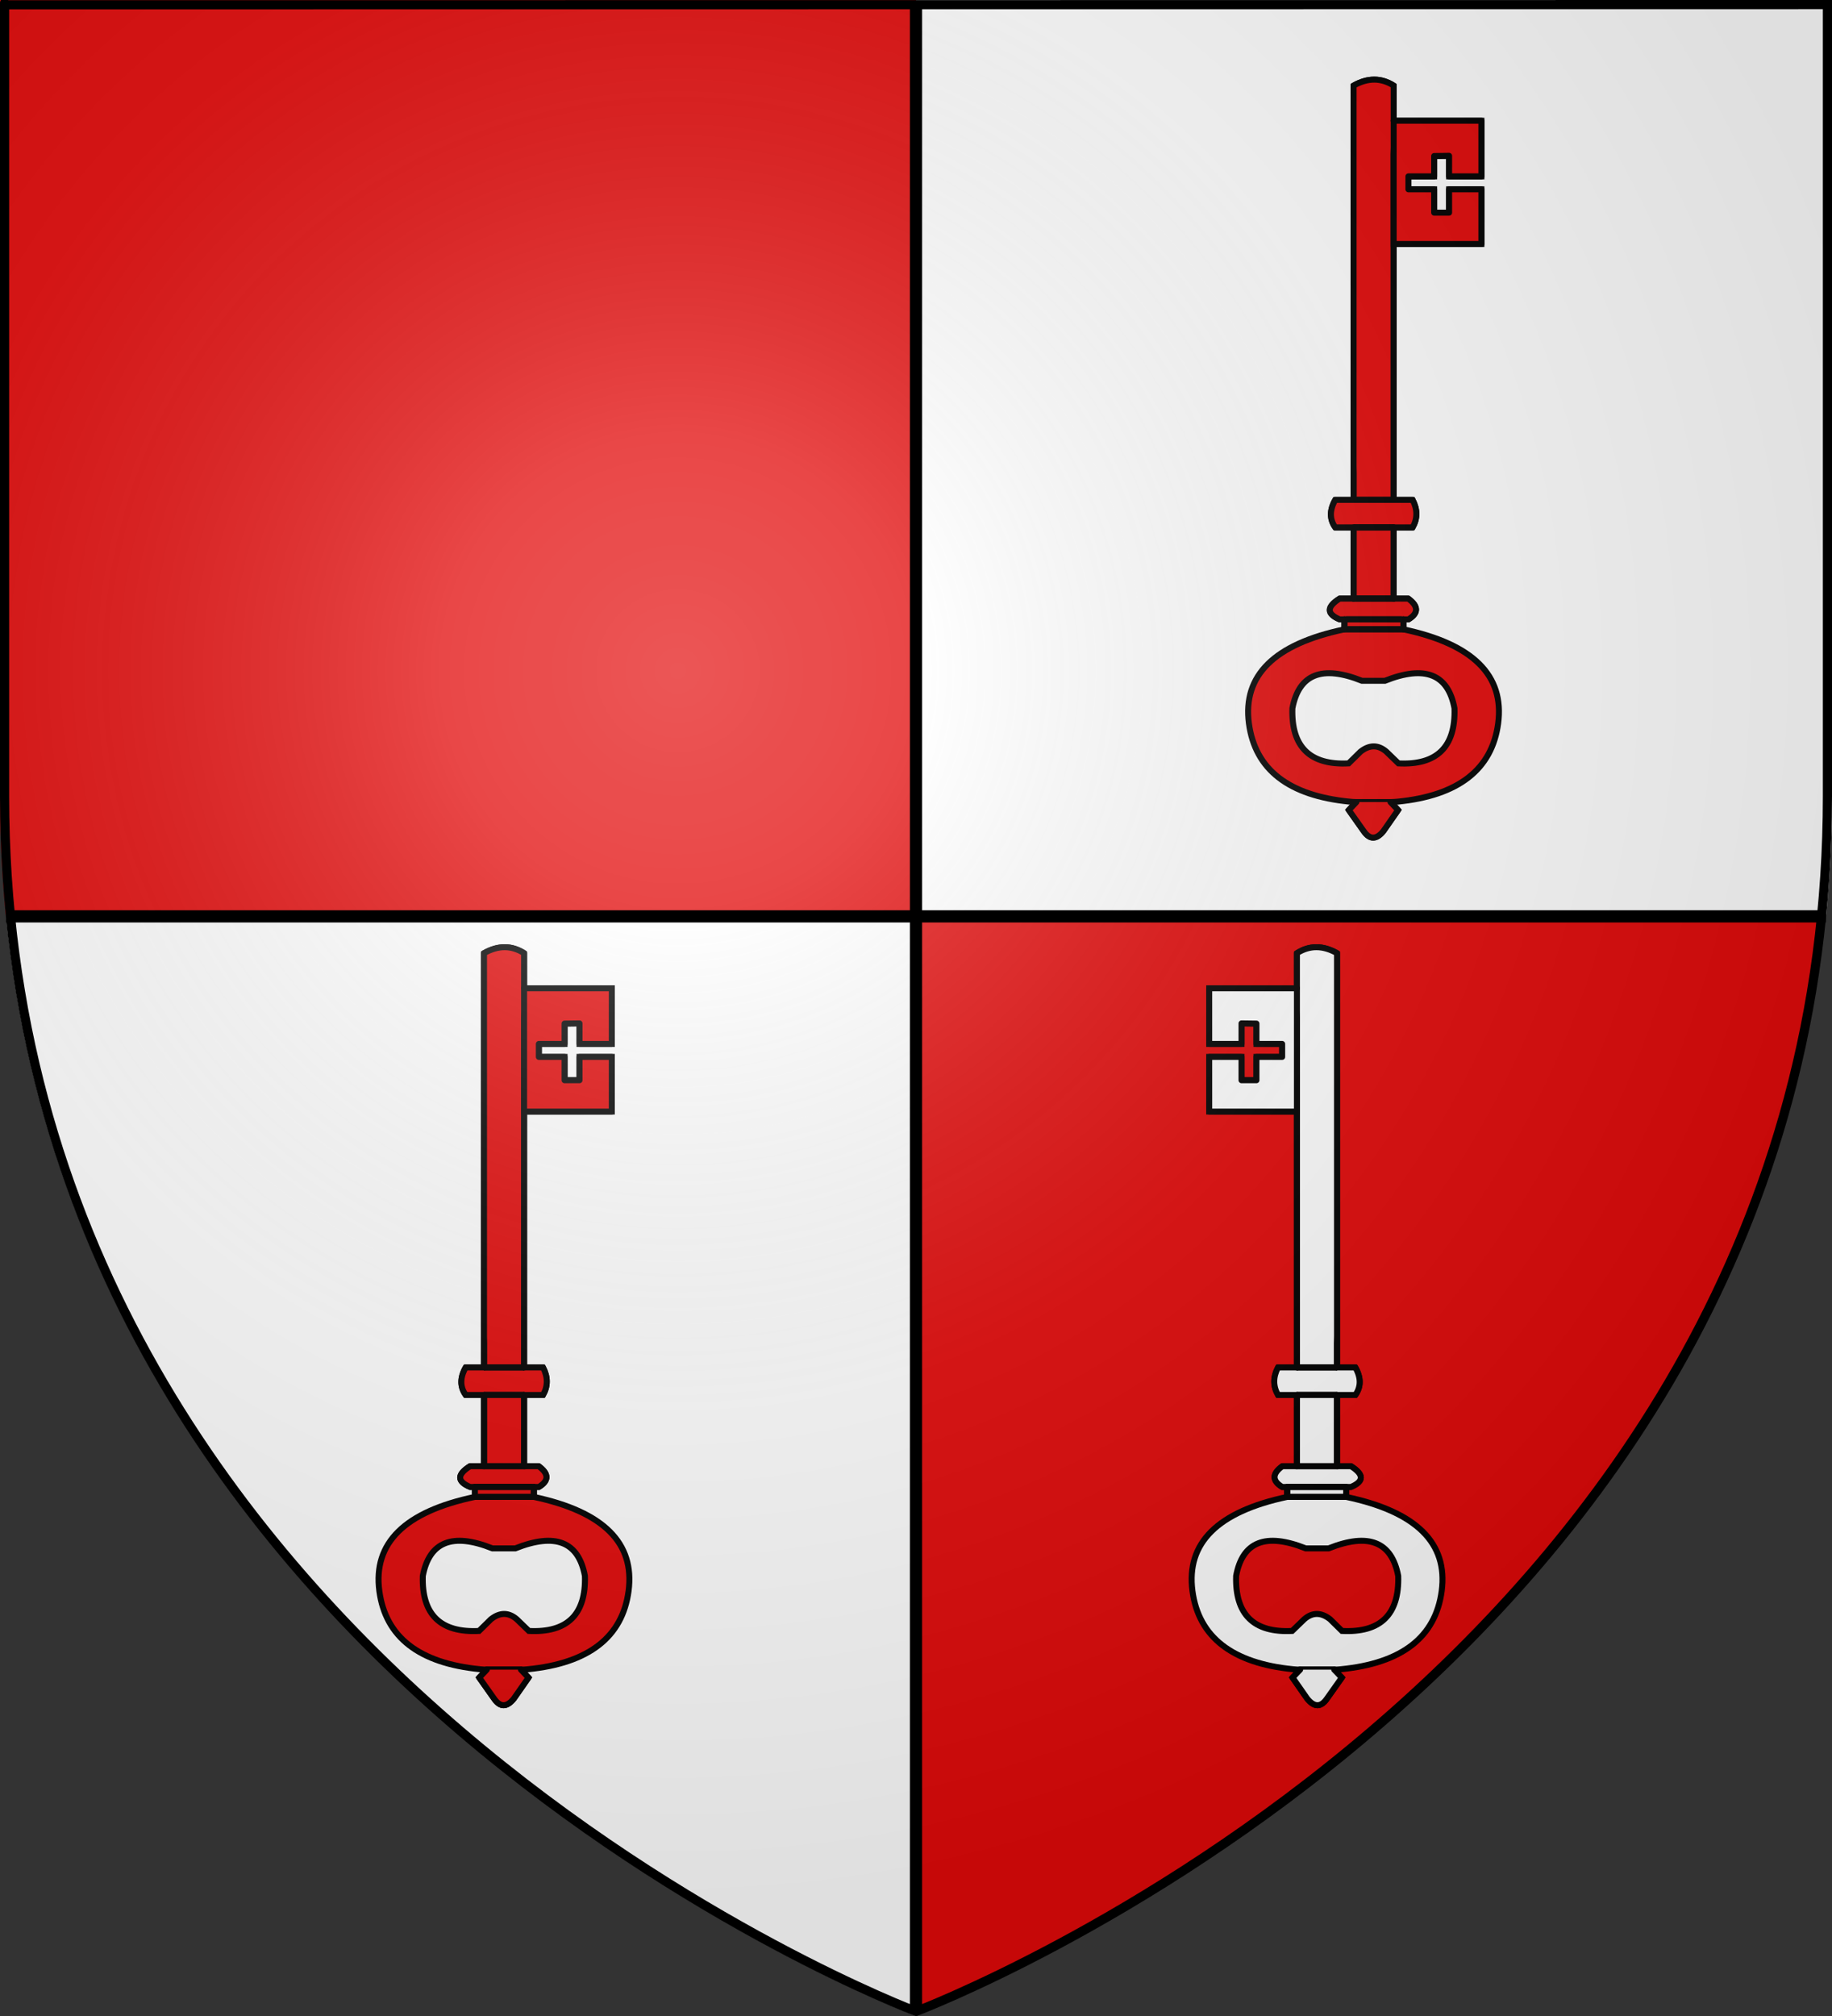 <?xml version="1.0" encoding="UTF-8" standalone="no"?>
<svg
   xmlns:dc="http://purl.org/dc/elements/1.1/"
   xmlns:cc="http://web.resource.org/cc/"
   xmlns:rdf="http://www.w3.org/1999/02/22-rdf-syntax-ns#"
   xmlns:svg="http://www.w3.org/2000/svg"
   xmlns="http://www.w3.org/2000/svg"
   xmlns:xlink="http://www.w3.org/1999/xlink"
   xmlns:sodipodi="http://sodipodi.sourceforge.net/DTD/sodipodi-0.dtd"
   xmlns:inkscape="http://www.inkscape.org/namespaces/inkscape"
   height="660"
   width="600"
   version="1.0"
   id="svg2"
   sodipodi:version="0.32"
   inkscape:version="0.44.1"
   sodipodi:docname="Lutterbach (68).svg"
   sodipodi:docbase="C:\Documents and Settings\Propriétaire\Mes documents\image blason\Blason du 68 à envoyer"
   inkscape:export-filename="/Users/olivier/Desktop/Blason Rouge/Blason_Vide_3D.png"
   inkscape:export-xdpi="144"
   inkscape:export-ydpi="144">
  <rect width="100%" height="100%" fill="#333333" stroke="none"/>
  <sodipodi:namedview
     inkscape:window-height="712"
     inkscape:window-width="1024"
     inkscape:pageshadow="2"
     inkscape:pageopacity="0.0"
     guidetolerance="10.0"
     gridtolerance="10.0"
     objecttolerance="10.0"
     borderopacity="1.0"
     bordercolor="#666666"
     pagecolor="#ffffff"
     id="base"
     showgrid="false"
     height="660px"
     inkscape:zoom="0.50000001"
     inkscape:cx="461.20358"
     inkscape:cy="325.97329"
     inkscape:window-x="-4"
     inkscape:window-y="-4"
     inkscape:current-layer="layer2"
     showguides="true"
     inkscape:guide-bbox="true" />
  <defs
     id="defs6"><linearGradient
   id="linearGradient2893">
  <stop
     style="stop-color:white;stop-opacity:0.314;"
     offset="0"
     id="stop2895" />
  <stop
     id="stop2897"
     offset="0.19"
     style="stop-color:white;stop-opacity:0.251;" />
  <stop
     style="stop-color:#6b6b6b;stop-opacity:0.125;"
     offset="0.6"
     id="stop2901" />
  <stop
     style="stop-color:black;stop-opacity:0.125;"
     offset="1"
     id="stop2899" />
</linearGradient>
<linearGradient
   id="linearGradient2885">
  <stop
     id="stop2887"
     offset="0"
     style="stop-color:white;stop-opacity:1;" />
  <stop
     style="stop-color:white;stop-opacity:1;"
     offset="0.229"
     id="stop2891" />
  <stop
     id="stop2889"
     offset="1"
     style="stop-color:black;stop-opacity:1;" />
</linearGradient>
<linearGradient
   id="linearGradient2955">
  <stop
     id="stop2867"
     offset="0"
     style="stop-color:#fd0000;stop-opacity:1;" />
  <stop
     style="stop-color:#e77275;stop-opacity:0.659;"
     offset="0.5"
     id="stop2873" />
  <stop
     style="stop-color:black;stop-opacity:0.323;"
     offset="1"
     id="stop2959" />
</linearGradient>
<radialGradient
   inkscape:collect="always"
   xlink:href="#linearGradient2955"
   id="radialGradient2961"
   cx="225.524"
   cy="218.901"
   fx="225.524"
   fy="218.901"
   r="300"
   gradientTransform="matrix(-4.167939e-4,2.183,-1.884,-3.599562e-4,615.597,-289.121)"
   gradientUnits="userSpaceOnUse" />
<polygon
   id="star"
   transform="scale(53,53)"
   points="0,-1 0.588,0.809 -0.951,-0.309 0.951,-0.309 -0.588,0.809 0,-1 " />
<clipPath
   id="clip">
  <path
     d="M 0,-200 L 0,600 L 300,600 L 300,-200 L 0,-200 z "
     id="path10" />
</clipPath>
<radialGradient
   inkscape:collect="always"
   xlink:href="#linearGradient2955"
   id="radialGradient1911"
   gradientUnits="userSpaceOnUse"
   gradientTransform="matrix(-4.167939e-4,2.183,-1.884,-3.599562e-4,615.597,-289.121)"
   cx="225.524"
   cy="218.901"
   fx="225.524"
   fy="218.901"
   r="300" />
<radialGradient
   inkscape:collect="always"
   xlink:href="#linearGradient2955"
   id="radialGradient2865"
   gradientUnits="userSpaceOnUse"
   gradientTransform="matrix(0,1.749,-1.593,-1.049767e-7,551.788,-191.29)"
   cx="225.524"
   cy="218.901"
   fx="225.524"
   fy="218.901"
   r="300" />
<radialGradient
   inkscape:collect="always"
   xlink:href="#linearGradient2955"
   id="radialGradient2871"
   gradientUnits="userSpaceOnUse"
   gradientTransform="matrix(0,1.386,-1.323,-5.741131e-8,-158.082,-109.541)"
   cx="225.524"
   cy="218.901"
   fx="225.524"
   fy="218.901"
   r="300" />
<radialGradient
   inkscape:collect="always"
   xlink:href="#linearGradient2893"
   id="radialGradient3163"
   gradientUnits="userSpaceOnUse"
   gradientTransform="matrix(1.353,0,0,1.349,-77.629,-85.747)"
   cx="221.445"
   cy="226.331"
   fx="221.445"
   fy="226.331"
   r="300" />

	

		
	
			
			
			
			
			
			
			
			
			
			
			
			
			
			
			
			
			
			
			
			
			
			
			
			
			
			
			
			
			
			
			
			
			
			
			
			
			
			
			
			
			
			
			
			
			
			
			
			
			
			
			
			
			
			
			
			
			
			
			
			
			
			
			
			
			
			
			
			
			
			
			
			
			
			
			
			
			
			
			
			
			
			
			
			
			
			
			
			
			
			
			
			
			
			
			
			
			
			
			
			
			
			
			
			
			
			
			
			
			
			
			
			
			
			
			
			
			
			
			
			
			
			
			
			
			
			
			
			
			
			
			
			
			
			
			
			
			
			
			
			
			
			
			
			
			
			
			
			
			
			
			
			
			
			
			
			
			
			
			
			
			
			
			
			
			
			
			
			
			
			
			
			
			
			
			
			
			
			
			
			
			
			
			
			
			
			
			
			
			
			
			
			
			
			
			
			
			
			
			
			
			
			
			
			
			
			
			
			
			
			
			
			
			
			
			
			
			
			
			
			
			
			
			
			
			
			
			
			
			
			
			
			
			
			
			
			
			
			
			
			
			
			
			
			
			
			
			
			
			
			
			
			
			
			
			
			
			
			
			
			
			
			
			
			
			
			
			
			
			
			
			
			
			
			
			
			
			
			
			
			
			
			
			
			
			
			
			
			
			
			
			
			
			
			
			
			
			
			
			
			
			
			
			
			
			
			
			
			
			
			
			
			
			
			
			
			
				
			
			
			
			
			
			
			
			
			
			
			
			
			
			
			
			
			
			
			
			
				
			
			
			
			
			
				
			
			
				
			
				
			
			
			
			
			
				
			
				
			
			
			
				
			
			
			
			
			
			
			
			
			
			
			
				
			
			
			
			
			
			
			
			
			
			
			
			
			
			
			
			
			
			
			
			
			
			
			
			
			
			
			
			
			
			
			
			
			
			
			
			
			
			
			
				
			
			
			
			
			
			
				
			
			
			
			
			
			
			
			
			
			
			
			
			
			
			
			
			
			
			
				
			
				
			
			
				
			
				
			
			
			
			
			
			
			
			
			
			
			
			
			
			
			
			
			
			
			
			
			
			
				
			
			
			
			
			
			
			
			
				
			
				
			
			
			
			
			
			
			
			
			
			
			
			
			
			
			
			
			
			
			
			
			
			
			
			
			
			
			
			
			
			
			
			
			
			
			
			
			
			
			
			
			
			
				
			
			
			
			
			
			
			
			
			
			
			
			
			
			
			
			
				
			
			
			
			
			
			
			
				
			
				
			
				
			
			
			
				
			
			
			
			
			
			
			
			
			
			
			
			
			
				
			
				
			
			
			
				
			
			
			
			
			
				
			
				
			
			
			
				
			
			
			
			
			
			
			
			
			
			
			
			
			
			
			
			
			
			
			
			
			
			
			
			
			
			
			
			
			
			
			
			
			
			
			
			
			
			
			
			
				
			
			
			
			
			
			
			
			
			
			
				
			
			
			
			
			
				
			
			
			
			
				
			
			
			
			
			
			
			
			
			
			
				
			
			
				
			
			
			
			
			
			
			
			
			
			
			
			
			
			
				
			
				
			
			
			
			
			
			
			
			
			
			
			
			
			
			
			
			
			
			
			
			
			
			
			
			
			
			
				
			
				
			
			
			
			
			
			
			
			
			
			
			
			
			
			
			
			
			
			
			
			
			
			
			
			
				
			
			
			
			
			
			
			
			
			
			
				
			
				
			
			
			
			
			
			
			
			
			
			
			
			
			
			
			
			
			
			
			
			
			
			
			
			
				
			
				
			
			
			
			
			
			
			
			
			
			
			
			
				
			
				
			
				
			
			
			
			
				
			
				
			
			
			
			
			
			
			
			
			
			
			
			
			
			
			
			
			
			
			
			
			
			
			
			
			
			
			
			
			
			
			
			
			
			
			
			
			
			
			
			
			
			
			
			
				
			
				
			
			
			
			
			
				
			
			
			
			
			
			
			
			
			
			
			
			
			
			
			
			
			
			
			
			
			
				
			
				
			
			
				
			
				
			
			
			
			
			
			
			
			
			
			
			
			
			
			
				
			
				
			
			
			
			
			
			
			
			
			
			
			
			
			
			
			
			
			
			
			
			
			
			
			
			
			
			
			
				
			
			
			
			
			
			
			
			
			
			
			
			
			
			
			
				
			
				
			
			
			
			
			
			
			
			
			
			
			
			
			
			
			
			
				
			
				
			
			
			
				
			
				
			
				
			
			
			
			
			
			
			
			
			
			
			
			
				
			
				
			
			
			
				
			
				
			
			
			
			
			
			
				
			
			
				
			
				
			
				
			
				
			
			
			
			
			
			
			
			
			
			
			
			
			
			
			
			
			
			
			
			
			
			
			
			
			
			
			
			
			
			
			
			
				
			
				
			
				
			
				
			
				
			
			
			
			
			
			
			
			
			
			
			
			
			
			
			
			
				
			
			
				
			
			
			
			
			
			
			
			
			
			
			
			
			
			
			
			
			
			
			
			
			
			
				
			
				
			
				
			
			
			
			
			
			
			
			
			
			
			
			
			
				
			
			
			
			
		
				
			
					
				
				
					
				
			
					
				</defs>
  <g
     inkscape:groupmode="layer"
     id="layer3"
     inkscape:label="Fond écu"
     style="display:inline">
    <path
       style="fill:#e20909;fill-opacity:1;fill-rule:evenodd;stroke:none;stroke-width:1px;stroke-linecap:butt;stroke-linejoin:miter;stroke-opacity:1;display:inline"
       d="M 0,8.7679863e-014 L 0,260.43 C 0,274.01 0.672,287.192 1.947,300 L 300,300 L 300,8.7679863e-014 L 0,8.7679863e-014 z "
       id="path3161" />
    <path
       style="fill:#e20909;fill-opacity:1;fill-rule:evenodd;stroke:none;stroke-width:1px;stroke-linecap:butt;stroke-linejoin:miter;stroke-opacity:1;display:inline"
       d="M 300,300 L 300,658.5 C 300,658.5 570.474,556.543 596,300 L 300,300 z "
       id="path5127" />
    <path
       style="fill:white;fill-opacity:1;fill-rule:evenodd;stroke:none;stroke-width:1px;stroke-linecap:butt;stroke-linejoin:miter;stroke-opacity:1;display:inline"
       d="M 300,300 L 300,660 C 300,660 27.698,557.617 2,300 L 300,300 z "
       id="path6098" />
    <path
       style="fill:white;fill-opacity:1;fill-rule:evenodd;stroke:none;stroke-width:1px;stroke-linecap:butt;stroke-linejoin:miter;stroke-opacity:1;display:inline"
       d="M 600,-2.8175379e-014 L 600,260.43 C 600,274.01 599.328,287.192 598.053,300 L 300,300 L 300,-2.8175379e-014 L 600,-2.8175379e-014 z "
       id="path6100" />
    <g
       id="g5895"
       transform="matrix(-0.653,0,0,0.653,776.152,-163.695)"
       style="fill:#e20909;stroke:black;stroke-width:3;stroke-miterlimit:4;stroke-dasharray:none;stroke-opacity:1">
				<path
   id="path5897"
   d="M 489.6,293.6 L 489.6,311.2 L 489.6,373 L 489.6,501.3 L 509.7,501.3 L 509.7,293.6 C 502.6,289.6 495.9,289.6 489.6,293.6 z "
   style="fill:#e20909;stroke:black;stroke-width:3;stroke-miterlimit:4;stroke-dasharray:none;stroke-opacity:1" />

				<path
   id="path5899"
   d="M 461.8,339.1 L 461.8,328.8 L 469.3,328.9 L 469.3,339.1 L 482.2,339.1 L 482.2,345.6 L 469.3,345.6 L 469.3,357.3 L 461.8,357.3 L 461.8,345.6 L 445.6,345.6 L 445.6,373 L 488.5,373 L 489.6,373 L 489.6,311.2 L 445.6,311.2 L 445.6,339.1 L 461.8,339.1 L 461.8,339.1 z "
   style="fill:#e20909;stroke:black;stroke-width:3;stroke-miterlimit:4;stroke-dasharray:none;stroke-opacity:1" />

				<path
   id="path5901"
   d="M 480.1,501.3 C 477.6,506.1 477.6,510.7 480.1,515.1 L 489.6,515.1 L 509.7,515.1 L 518.9,515.1 C 521.799,511 521.799,506.401 518.9,501.3 L 509.7,501.3 L 489.6,501.3 L 480.1,501.3 z "
   style="fill:#e20909;stroke:black;stroke-width:3;stroke-miterlimit:4;stroke-dasharray:none;stroke-opacity:1" />

				<path
   id="path5903"
   d="M 509.7,515.1 L 489.6,515.1 L 489.6,550.8 L 509.7,550.8 L 509.7,515.1 z "
   style="fill:#e20909;stroke:black;stroke-width:3;stroke-miterlimit:4;stroke-dasharray:none;stroke-opacity:1" />

				<path
   id="path5905"
   d="M 516.7,561.2 C 523.3,558.4 523.3,555 516.7,550.8 L 509.7,550.8 L 489.6,550.8 L 482.3,550.8 C 477.1,554.6 477.1,558.1 482.2,561.2 L 484.7,561.2 L 514.3,561.2 L 516.7,561.2 z "
   style="fill:#e20909;stroke:black;stroke-width:3;stroke-miterlimit:4;stroke-dasharray:none;stroke-opacity:1" />

				<path
   id="path5907"
   d="M 514.3,566.2 L 514.3,561.2 L 484.7,561.2 L 484.7,566.2 L 514.3,566.2 z "
   style="fill:#e20909;stroke:black;stroke-width:3;stroke-miterlimit:4;stroke-dasharray:none;stroke-opacity:1" />

				<path
   id="path5909"
   d="M 437.2,613.4 C 440.3,636.5 457.2,649.599 487.7,652.599 C 488.8,652.7 490,652.799 491.2,652.799 L 508.3,652.799 C 509.401,652.799 510.6,652.699 511.6,652.599 C 542.3,649.599 559.1,636.499 562.201,613.4 C 565.401,589.299 549.501,573.599 514.301,566.2 L 484.701,566.2 C 449.8,573.6 434,589.3 437.2,613.4 z M 494,592 L 505.5,592 C 525.5,584 537.1,588.6 540.4,605.8 C 541,625.1 531.599,634.401 512.2,633.401 L 506.2,627.501 C 501.7,624.001 497.4,624.001 493.3,627.501 L 487.2,633.401 C 467.9,634.401 458.5,625.1 459.1,605.8 C 462.3,588.6 473.9,584 494,592 z "
   style="fill:#e20909;stroke:black;stroke-width:3;stroke-miterlimit:4;stroke-dasharray:none;stroke-opacity:1" />

				<path
   id="path5911"
   d="M 508.3,652.8 L 491.2,652.8 L 487.4,656.8 L 494.8,667.401 C 498.3,671.701 501.6,671.701 504.6,667.401 L 512.1,656.8 L 508.3,652.8 z "
   style="fill:#e20909;stroke:black;stroke-width:3;stroke-miterlimit:4;stroke-dasharray:none;stroke-opacity:1" />

				<path
   id="path5913"
   style="fill:#e20909;stroke:black;stroke-width:3;stroke-linecap:round;stroke-linejoin:round;stroke-miterlimit:4;stroke-dasharray:none;stroke-opacity:1"
   d="M 509.7,501.3 L 509.7,293.6 C 502.599,289.6 495.9,289.6 489.6,293.6 L 489.6,311.2" />

				<polyline
   points="      489.6,311.2 445.6,311.2 445.6,339.1 461.8,339.1 461.8,328.8 469.3,328.9 469.3,339.1 482.2,339.1 482.2,345.6 469.3,345.6       469.3,357.3 461.8,357.3 461.8,345.6 445.6,345.6 445.6,373 488.5,373     "
   id="polyline5915"
   style="fill:#e20909;stroke:black;stroke-width:3;stroke-linecap:round;stroke-linejoin:round;stroke-miterlimit:4;stroke-dasharray:none;stroke-opacity:1" />

				<polyline
   points="      489.6,311.2 489.6,373 489.6,501.3     "
   id="polyline5917"
   style="fill:#e20909;stroke:black;stroke-width:3;stroke-linecap:round;stroke-linejoin:round;stroke-miterlimit:4;stroke-dasharray:none;stroke-opacity:1" />

				<path
   id="path5919"
   style="fill:#e20909;stroke:black;stroke-width:3;stroke-linecap:round;stroke-linejoin:round;stroke-miterlimit:4;stroke-dasharray:none;stroke-opacity:1"
   d="M 489.6,501.3 L 480.1,501.3 C 477.6,506.1 477.6,510.7 480.1,515.1 L 489.6,515.1" />

				
					<line
   x1="509.7"
   y1="501.3"
   x2="489.6"
   y2="501.3"
   id="line5921"
   style="fill:#e20909;stroke:black;stroke-width:3;stroke-linecap:round;stroke-linejoin:round;stroke-miterlimit:4;stroke-dasharray:none;stroke-opacity:1" />

				
					<line
   x1="509.7"
   y1="515.1"
   x2="489.6"
   y2="515.1"
   id="line5923"
   style="fill:#e20909;stroke:black;stroke-width:3;stroke-linecap:round;stroke-linejoin:round;stroke-miterlimit:4;stroke-dasharray:none;stroke-opacity:1" />

				<path
   id="path5925"
   style="fill:#e20909;stroke:black;stroke-width:3;stroke-linecap:round;stroke-linejoin:round;stroke-miterlimit:4;stroke-dasharray:none;stroke-opacity:1"
   d="M 509.7,515.1 L 518.9,515.1 C 521.799,511 521.799,506.401 518.9,501.3 L 509.7,501.3" />

				<path
   id="path5927"
   style="fill:#e20909;stroke:black;stroke-width:3;stroke-linecap:round;stroke-linejoin:round;stroke-miterlimit:4;stroke-dasharray:none;stroke-opacity:1"
   d="M 514.3,561.2 L 516.7,561.2 C 523.3,558.4 523.3,555 516.7,550.8 L 509.7,550.8" />

				
					<line
   x1="514.3"
   y1="566.2"
   x2="514.3"
   y2="561.2"
   id="line5929"
   style="fill:#e20909;stroke:black;stroke-width:3;stroke-linecap:round;stroke-linejoin:round;stroke-miterlimit:4;stroke-dasharray:none;stroke-opacity:1" />

				
					<line
   x1="509.7"
   y1="550.8"
   x2="489.6"
   y2="550.8"
   id="line5931"
   style="fill:#e20909;stroke:black;stroke-width:3;stroke-linecap:round;stroke-linejoin:round;stroke-miterlimit:4;stroke-dasharray:none;stroke-opacity:1" />

				
				<path
   id="path5935"
   style="fill:#e20909;stroke:black;stroke-width:3;stroke-linecap:round;stroke-linejoin:round;stroke-miterlimit:4;stroke-dasharray:none;stroke-opacity:1"
   d="M 489.6,550.8 L 482.3,550.8 C 477.1,554.6 477.1,558.1 482.2,561.2 L 484.7,561.2" />

				
					<line
   x1="484.7"
   y1="561.2"
   x2="484.7"
   y2="566.2"
   id="line5937"
   style="fill:#e20909;stroke:black;stroke-width:3;stroke-linecap:round;stroke-linejoin:round;stroke-miterlimit:4;stroke-dasharray:none;stroke-opacity:1" />

				
				
					<line
   x1="508.3"
   y1="652.8"
   x2="491.2"
   y2="652.8"
   id="line5941"
   style="fill:#e20909;stroke:black;stroke-width:3;stroke-linecap:round;stroke-linejoin:round;stroke-miterlimit:4;stroke-dasharray:none;stroke-opacity:1" />

				
				<path
   id="path5945"
   style="fill:#e20909;stroke:black;stroke-width:3;stroke-linecap:round;stroke-linejoin:round;stroke-miterlimit:4;stroke-dasharray:none;stroke-opacity:1"
   d="M 491.2,652.8 L 487.4,656.8 L 494.8,667.401 C 498.3,671.701 501.6,671.701 504.6,667.401 L 512.1,656.8 L 508.3,652.8" />

				
					<line
   x1="484.7"
   y1="561.2"
   x2="514.3"
   y2="561.2"
   id="line5947"
   style="fill:#e20909;stroke:black;stroke-width:3;stroke-linecap:round;stroke-linejoin:round;stroke-miterlimit:4;stroke-dasharray:none;stroke-opacity:1" />

				
					<line
   x1="514.3"
   y1="566.2"
   x2="484.7"
   y2="566.2"
   id="line5949"
   style="fill:#e20909;stroke:black;stroke-width:3;stroke-linecap:round;stroke-linejoin:round;stroke-miterlimit:4;stroke-dasharray:none;stroke-opacity:1" />

				
					<line
   x1="509.7"
   y1="550.8"
   x2="509.7"
   y2="515.1"
   id="line5951"
   style="fill:#e20909;stroke:black;stroke-width:3;stroke-linecap:round;stroke-linejoin:round;stroke-miterlimit:4;stroke-dasharray:none;stroke-opacity:1" />

				
					<line
   x1="489.6"
   y1="515.1"
   x2="489.6"
   y2="550.8"
   id="line5953"
   style="fill:#e20909;stroke:black;stroke-width:3;stroke-linecap:round;stroke-linejoin:round;stroke-miterlimit:4;stroke-dasharray:none;stroke-opacity:1" />

			</g>
    <g
       id="g2924"
       transform="matrix(-0.653,0,0,0.653,491.356,120.332)"
       style="fill:#e20909;stroke:black;stroke-width:3;stroke-miterlimit:4;stroke-dasharray:none;stroke-opacity:1;display:inline">
				<path
   id="path2926"
   d="M 489.6,293.6 L 489.6,311.2 L 489.6,373 L 489.6,501.3 L 509.7,501.3 L 509.7,293.6 C 502.6,289.6 495.9,289.6 489.6,293.6 z "
   style="fill:#e20909;stroke:black;stroke-width:3;stroke-miterlimit:4;stroke-dasharray:none;stroke-opacity:1" />

				<path
   id="path2928"
   d="M 461.8,339.1 L 461.8,328.8 L 469.3,328.9 L 469.3,339.1 L 482.2,339.1 L 482.2,345.6 L 469.3,345.6 L 469.3,357.3 L 461.8,357.3 L 461.8,345.6 L 445.6,345.6 L 445.6,373 L 488.5,373 L 489.6,373 L 489.6,311.2 L 445.6,311.2 L 445.6,339.1 L 461.8,339.1 L 461.8,339.1 z "
   style="fill:#e20909;stroke:black;stroke-width:3;stroke-miterlimit:4;stroke-dasharray:none;stroke-opacity:1" />

				<path
   id="path2930"
   d="M 480.1,501.3 C 477.6,506.1 477.6,510.7 480.1,515.1 L 489.6,515.1 L 509.7,515.1 L 518.9,515.1 C 521.799,511 521.799,506.401 518.9,501.3 L 509.7,501.3 L 489.6,501.3 L 480.1,501.3 z "
   style="fill:#e20909;stroke:black;stroke-width:3;stroke-miterlimit:4;stroke-dasharray:none;stroke-opacity:1" />

				<path
   id="path2932"
   d="M 509.7,515.1 L 489.6,515.1 L 489.6,550.8 L 509.7,550.8 L 509.7,515.1 z "
   style="fill:#e20909;stroke:black;stroke-width:3;stroke-miterlimit:4;stroke-dasharray:none;stroke-opacity:1" />

				<path
   id="path2934"
   d="M 516.7,561.2 C 523.3,558.4 523.3,555 516.7,550.8 L 509.7,550.8 L 489.6,550.8 L 482.3,550.8 C 477.1,554.6 477.1,558.1 482.2,561.2 L 484.7,561.2 L 514.3,561.2 L 516.7,561.2 z "
   style="fill:#e20909;stroke:black;stroke-width:3;stroke-miterlimit:4;stroke-dasharray:none;stroke-opacity:1" />

				<path
   id="path2936"
   d="M 514.3,566.2 L 514.3,561.2 L 484.7,561.2 L 484.7,566.2 L 514.3,566.2 z "
   style="fill:#e20909;stroke:black;stroke-width:3;stroke-miterlimit:4;stroke-dasharray:none;stroke-opacity:1" />

				<path
   id="path2938"
   d="M 437.2,613.4 C 440.3,636.5 457.2,649.599 487.7,652.599 C 488.8,652.7 490,652.799 491.2,652.799 L 508.3,652.799 C 509.401,652.799 510.6,652.699 511.6,652.599 C 542.3,649.599 559.1,636.499 562.201,613.4 C 565.401,589.299 549.501,573.599 514.301,566.2 L 484.701,566.2 C 449.8,573.6 434,589.3 437.2,613.4 z M 494,592 L 505.5,592 C 525.5,584 537.1,588.6 540.4,605.8 C 541,625.1 531.599,634.401 512.2,633.401 L 506.2,627.501 C 501.7,624.001 497.4,624.001 493.3,627.501 L 487.2,633.401 C 467.9,634.401 458.5,625.1 459.1,605.8 C 462.3,588.6 473.9,584 494,592 z "
   style="fill:#e20909;stroke:black;stroke-width:3;stroke-miterlimit:4;stroke-dasharray:none;stroke-opacity:1" />

				<path
   id="path2940"
   d="M 508.3,652.8 L 491.2,652.8 L 487.4,656.8 L 494.8,667.401 C 498.3,671.701 501.6,671.701 504.6,667.401 L 512.1,656.8 L 508.3,652.8 z "
   style="fill:#e20909;stroke:black;stroke-width:3;stroke-miterlimit:4;stroke-dasharray:none;stroke-opacity:1" />

				<path
   id="path2942"
   style="fill:#e20909;stroke:black;stroke-width:3;stroke-linecap:round;stroke-linejoin:round;stroke-miterlimit:4;stroke-dasharray:none;stroke-opacity:1"
   d="M 509.7,501.3 L 509.7,293.6 C 502.599,289.6 495.9,289.6 489.6,293.6 L 489.6,311.2" />

				<polyline
   points="      489.6,311.2 445.6,311.2 445.6,339.1 461.8,339.1 461.8,328.8 469.3,328.9 469.3,339.1 482.2,339.1 482.2,345.6 469.3,345.6       469.3,357.3 461.8,357.3 461.8,345.6 445.6,345.6 445.6,373 488.5,373     "
   id="polyline2944"
   style="fill:#e20909;stroke:black;stroke-width:3;stroke-linecap:round;stroke-linejoin:round;stroke-miterlimit:4;stroke-dasharray:none;stroke-opacity:1" />

				<polyline
   points="      489.6,311.2 489.6,373 489.6,501.3     "
   id="polyline2946"
   style="fill:#e20909;stroke:black;stroke-width:3;stroke-linecap:round;stroke-linejoin:round;stroke-miterlimit:4;stroke-dasharray:none;stroke-opacity:1" />

				<path
   id="path2948"
   style="fill:#e20909;stroke:black;stroke-width:3;stroke-linecap:round;stroke-linejoin:round;stroke-miterlimit:4;stroke-dasharray:none;stroke-opacity:1"
   d="M 489.6,501.3 L 480.1,501.3 C 477.6,506.1 477.6,510.7 480.1,515.1 L 489.6,515.1" />

				
					<line
   x1="509.7"
   y1="501.3"
   x2="489.6"
   y2="501.3"
   id="line2950"
   style="fill:#e20909;stroke:black;stroke-width:3;stroke-linecap:round;stroke-linejoin:round;stroke-miterlimit:4;stroke-dasharray:none;stroke-opacity:1" />

				
					<line
   x1="509.7"
   y1="515.1"
   x2="489.6"
   y2="515.1"
   id="line2952"
   style="fill:#e20909;stroke:black;stroke-width:3;stroke-linecap:round;stroke-linejoin:round;stroke-miterlimit:4;stroke-dasharray:none;stroke-opacity:1" />

				<path
   id="path2954"
   style="fill:#e20909;stroke:black;stroke-width:3;stroke-linecap:round;stroke-linejoin:round;stroke-miterlimit:4;stroke-dasharray:none;stroke-opacity:1"
   d="M 509.7,515.1 L 518.9,515.1 C 521.799,511 521.799,506.401 518.9,501.3 L 509.7,501.3" />

				<path
   id="path2956"
   style="fill:#e20909;stroke:black;stroke-width:3;stroke-linecap:round;stroke-linejoin:round;stroke-miterlimit:4;stroke-dasharray:none;stroke-opacity:1"
   d="M 514.3,561.2 L 516.7,561.2 C 523.3,558.4 523.3,555 516.7,550.8 L 509.7,550.8" />

				
					<line
   x1="514.3"
   y1="566.2"
   x2="514.3"
   y2="561.2"
   id="line2958"
   style="fill:#e20909;stroke:black;stroke-width:3;stroke-linecap:round;stroke-linejoin:round;stroke-miterlimit:4;stroke-dasharray:none;stroke-opacity:1" />

				
					<line
   x1="509.7"
   y1="550.8"
   x2="489.6"
   y2="550.8"
   id="line2960"
   style="fill:#e20909;stroke:black;stroke-width:3;stroke-linecap:round;stroke-linejoin:round;stroke-miterlimit:4;stroke-dasharray:none;stroke-opacity:1" />

				
				<path
   id="path2962"
   style="fill:#e20909;stroke:black;stroke-width:3;stroke-linecap:round;stroke-linejoin:round;stroke-miterlimit:4;stroke-dasharray:none;stroke-opacity:1"
   d="M 489.6,550.8 L 482.3,550.8 C 477.1,554.6 477.1,558.1 482.2,561.2 L 484.7,561.2" />

				
					<line
   x1="484.7"
   y1="561.2"
   x2="484.7"
   y2="566.2"
   id="line2964"
   style="fill:#e20909;stroke:black;stroke-width:3;stroke-linecap:round;stroke-linejoin:round;stroke-miterlimit:4;stroke-dasharray:none;stroke-opacity:1" />

				
				
					<line
   x1="508.3"
   y1="652.8"
   x2="491.2"
   y2="652.8"
   id="line2966"
   style="fill:#e20909;stroke:black;stroke-width:3;stroke-linecap:round;stroke-linejoin:round;stroke-miterlimit:4;stroke-dasharray:none;stroke-opacity:1" />

				
				<path
   id="path2968"
   style="fill:#e20909;stroke:black;stroke-width:3;stroke-linecap:round;stroke-linejoin:round;stroke-miterlimit:4;stroke-dasharray:none;stroke-opacity:1"
   d="M 491.2,652.8 L 487.4,656.8 L 494.8,667.401 C 498.3,671.701 501.6,671.701 504.6,667.401 L 512.1,656.8 L 508.3,652.8" />

				
					<line
   x1="484.7"
   y1="561.2"
   x2="514.3"
   y2="561.2"
   id="line2970"
   style="fill:#e20909;stroke:black;stroke-width:3;stroke-linecap:round;stroke-linejoin:round;stroke-miterlimit:4;stroke-dasharray:none;stroke-opacity:1" />

				
					<line
   x1="514.3"
   y1="566.2"
   x2="484.7"
   y2="566.2"
   id="line2972"
   style="fill:#e20909;stroke:black;stroke-width:3;stroke-linecap:round;stroke-linejoin:round;stroke-miterlimit:4;stroke-dasharray:none;stroke-opacity:1" />

				
					<line
   x1="509.7"
   y1="550.8"
   x2="509.7"
   y2="515.1"
   id="line2974"
   style="fill:#e20909;stroke:black;stroke-width:3;stroke-linecap:round;stroke-linejoin:round;stroke-miterlimit:4;stroke-dasharray:none;stroke-opacity:1" />

				
					<line
   x1="489.6"
   y1="515.1"
   x2="489.6"
   y2="550.8"
   id="line2976"
   style="fill:#e20909;stroke:black;stroke-width:3;stroke-linecap:round;stroke-linejoin:round;stroke-miterlimit:4;stroke-dasharray:none;stroke-opacity:1" />

			</g>
    <g
       id="g2978"
       transform="matrix(0.653,0,0,0.653,105.051,120.332)"
       style="fill:white;stroke:black;stroke-width:3;stroke-miterlimit:4;stroke-dasharray:none;stroke-opacity:1;display:inline">
				<path
   id="path2980"
   d="M 489.6,293.6 L 489.6,311.2 L 489.6,373 L 489.6,501.3 L 509.7,501.3 L 509.7,293.6 C 502.6,289.6 495.9,289.6 489.6,293.6 z "
   style="fill:white;stroke:black;stroke-width:3;stroke-miterlimit:4;stroke-dasharray:none;stroke-opacity:1" />

				<path
   id="path2982"
   d="M 461.8,339.1 L 461.8,328.8 L 469.3,328.9 L 469.3,339.1 L 482.2,339.1 L 482.2,345.6 L 469.3,345.6 L 469.3,357.3 L 461.8,357.3 L 461.8,345.6 L 445.6,345.6 L 445.6,373 L 488.5,373 L 489.6,373 L 489.6,311.2 L 445.6,311.2 L 445.6,339.1 L 461.8,339.1 L 461.8,339.1 z "
   style="fill:white;stroke:black;stroke-width:3;stroke-miterlimit:4;stroke-dasharray:none;stroke-opacity:1" />

				<path
   id="path2984"
   d="M 480.1,501.3 C 477.6,506.1 477.6,510.7 480.1,515.1 L 489.6,515.1 L 509.7,515.1 L 518.9,515.1 C 521.799,511 521.799,506.401 518.9,501.3 L 509.7,501.3 L 489.6,501.3 L 480.1,501.3 z "
   style="fill:white;stroke:black;stroke-width:3;stroke-miterlimit:4;stroke-dasharray:none;stroke-opacity:1" />

				<path
   id="path2986"
   d="M 509.7,515.1 L 489.6,515.1 L 489.6,550.8 L 509.7,550.8 L 509.7,515.1 z "
   style="fill:white;stroke:black;stroke-width:3;stroke-miterlimit:4;stroke-dasharray:none;stroke-opacity:1" />

				<path
   id="path2988"
   d="M 516.7,561.2 C 523.3,558.4 523.3,555 516.7,550.8 L 509.7,550.8 L 489.6,550.8 L 482.3,550.8 C 477.1,554.6 477.1,558.1 482.2,561.2 L 484.7,561.2 L 514.3,561.2 L 516.7,561.2 z "
   style="fill:white;stroke:black;stroke-width:3;stroke-miterlimit:4;stroke-dasharray:none;stroke-opacity:1" />

				<path
   id="path2990"
   d="M 514.3,566.2 L 514.3,561.2 L 484.7,561.2 L 484.7,566.2 L 514.3,566.2 z "
   style="fill:white;stroke:black;stroke-width:3;stroke-miterlimit:4;stroke-dasharray:none;stroke-opacity:1" />

				<path
   id="path2992"
   d="M 437.2,613.4 C 440.3,636.5 457.2,649.599 487.7,652.599 C 488.8,652.7 490,652.799 491.2,652.799 L 508.3,652.799 C 509.401,652.799 510.6,652.699 511.6,652.599 C 542.3,649.599 559.1,636.499 562.201,613.4 C 565.401,589.299 549.501,573.599 514.301,566.2 L 484.701,566.2 C 449.8,573.6 434,589.3 437.2,613.4 z M 494,592 L 505.5,592 C 525.5,584 537.1,588.6 540.4,605.8 C 541,625.1 531.599,634.401 512.2,633.401 L 506.2,627.501 C 501.7,624.001 497.4,624.001 493.3,627.501 L 487.2,633.401 C 467.9,634.401 458.5,625.1 459.1,605.8 C 462.3,588.6 473.9,584 494,592 z "
   style="fill:white;stroke:black;stroke-width:3;stroke-miterlimit:4;stroke-dasharray:none;stroke-opacity:1" />

				<path
   id="path2994"
   d="M 508.3,652.8 L 491.2,652.8 L 487.4,656.8 L 494.8,667.401 C 498.3,671.701 501.6,671.701 504.6,667.401 L 512.1,656.8 L 508.3,652.8 z "
   style="fill:white;stroke:black;stroke-width:3;stroke-miterlimit:4;stroke-dasharray:none;stroke-opacity:1" />

				<path
   id="path2996"
   style="fill:white;stroke:black;stroke-width:3;stroke-linecap:round;stroke-linejoin:round;stroke-miterlimit:4;stroke-dasharray:none;stroke-opacity:1"
   d="M 509.7,501.3 L 509.7,293.6 C 502.599,289.6 495.9,289.6 489.6,293.6 L 489.6,311.2" />

				<polyline
   points="      489.6,311.2 445.6,311.2 445.6,339.1 461.8,339.1 461.8,328.8 469.3,328.9 469.3,339.1 482.2,339.1 482.2,345.6 469.3,345.6       469.3,357.3 461.8,357.3 461.8,345.6 445.6,345.6 445.6,373 488.5,373     "
   id="polyline2998"
   style="fill:white;stroke:black;stroke-width:3;stroke-linecap:round;stroke-linejoin:round;stroke-miterlimit:4;stroke-dasharray:none;stroke-opacity:1" />

				<polyline
   points="      489.6,311.2 489.6,373 489.6,501.3     "
   id="polyline3000"
   style="fill:white;stroke:black;stroke-width:3;stroke-linecap:round;stroke-linejoin:round;stroke-miterlimit:4;stroke-dasharray:none;stroke-opacity:1" />

				<path
   id="path3002"
   style="fill:white;stroke:black;stroke-width:3;stroke-linecap:round;stroke-linejoin:round;stroke-miterlimit:4;stroke-dasharray:none;stroke-opacity:1"
   d="M 489.6,501.3 L 480.1,501.3 C 477.6,506.1 477.6,510.7 480.1,515.1 L 489.6,515.1" />

				
					<line
   x1="509.7"
   y1="501.3"
   x2="489.6"
   y2="501.3"
   id="line3004"
   style="fill:white;stroke:black;stroke-width:3;stroke-linecap:round;stroke-linejoin:round;stroke-miterlimit:4;stroke-dasharray:none;stroke-opacity:1" />

				
					<line
   x1="509.7"
   y1="515.1"
   x2="489.6"
   y2="515.1"
   id="line3006"
   style="fill:white;stroke:black;stroke-width:3;stroke-linecap:round;stroke-linejoin:round;stroke-miterlimit:4;stroke-dasharray:none;stroke-opacity:1" />

				<path
   id="path3008"
   style="fill:white;stroke:black;stroke-width:3;stroke-linecap:round;stroke-linejoin:round;stroke-miterlimit:4;stroke-dasharray:none;stroke-opacity:1"
   d="M 509.7,515.1 L 518.9,515.1 C 521.799,511 521.799,506.401 518.9,501.3 L 509.7,501.3" />

				<path
   id="path3010"
   style="fill:white;stroke:black;stroke-width:3;stroke-linecap:round;stroke-linejoin:round;stroke-miterlimit:4;stroke-dasharray:none;stroke-opacity:1"
   d="M 514.3,561.2 L 516.7,561.2 C 523.3,558.4 523.3,555 516.7,550.8 L 509.7,550.8" />

				
					<line
   x1="514.3"
   y1="566.2"
   x2="514.3"
   y2="561.2"
   id="line3012"
   style="fill:white;stroke:black;stroke-width:3;stroke-linecap:round;stroke-linejoin:round;stroke-miterlimit:4;stroke-dasharray:none;stroke-opacity:1" />

				
					<line
   x1="509.7"
   y1="550.8"
   x2="489.6"
   y2="550.8"
   id="line3014"
   style="fill:white;stroke:black;stroke-width:3;stroke-linecap:round;stroke-linejoin:round;stroke-miterlimit:4;stroke-dasharray:none;stroke-opacity:1" />

				
				<path
   id="path3016"
   style="fill:white;stroke:black;stroke-width:3;stroke-linecap:round;stroke-linejoin:round;stroke-miterlimit:4;stroke-dasharray:none;stroke-opacity:1"
   d="M 489.6,550.8 L 482.3,550.8 C 477.1,554.6 477.1,558.1 482.2,561.2 L 484.7,561.2" />

				
					<line
   x1="484.7"
   y1="561.2"
   x2="484.7"
   y2="566.2"
   id="line3018"
   style="fill:white;stroke:black;stroke-width:3;stroke-linecap:round;stroke-linejoin:round;stroke-miterlimit:4;stroke-dasharray:none;stroke-opacity:1" />

				
				
					<line
   x1="508.3"
   y1="652.8"
   x2="491.2"
   y2="652.8"
   id="line3020"
   style="fill:white;stroke:black;stroke-width:3;stroke-linecap:round;stroke-linejoin:round;stroke-miterlimit:4;stroke-dasharray:none;stroke-opacity:1" />

				
				<path
   id="path3022"
   style="fill:white;stroke:black;stroke-width:3;stroke-linecap:round;stroke-linejoin:round;stroke-miterlimit:4;stroke-dasharray:none;stroke-opacity:1"
   d="M 491.2,652.8 L 487.4,656.8 L 494.8,667.401 C 498.3,671.701 501.6,671.701 504.6,667.401 L 512.1,656.8 L 508.3,652.8" />

				
					<line
   x1="484.7"
   y1="561.2"
   x2="514.3"
   y2="561.2"
   id="line3024"
   style="fill:white;stroke:black;stroke-width:3;stroke-linecap:round;stroke-linejoin:round;stroke-miterlimit:4;stroke-dasharray:none;stroke-opacity:1" />

				
					<line
   x1="514.3"
   y1="566.2"
   x2="484.7"
   y2="566.2"
   id="line3026"
   style="fill:white;stroke:black;stroke-width:3;stroke-linecap:round;stroke-linejoin:round;stroke-miterlimit:4;stroke-dasharray:none;stroke-opacity:1" />

				
					<line
   x1="509.7"
   y1="550.8"
   x2="509.7"
   y2="515.1"
   id="line3028"
   style="fill:white;stroke:black;stroke-width:3;stroke-linecap:round;stroke-linejoin:round;stroke-miterlimit:4;stroke-dasharray:none;stroke-opacity:1" />

				
					<line
   x1="489.6"
   y1="515.1"
   x2="489.6"
   y2="550.8"
   id="line3030"
   style="fill:white;stroke:black;stroke-width:3;stroke-linecap:round;stroke-linejoin:round;stroke-miterlimit:4;stroke-dasharray:none;stroke-opacity:1" />

			</g>
  </g>
  <g
     inkscape:groupmode="layer"
     id="layer4"
     inkscape:label="Meubles"
     style="display:inline" />
  <g
     inkscape:groupmode="layer"
     id="layer2"
     inkscape:label="Reflet final"
     sodipodi:insensitive="true"
     style="display:inline">
    <path
       sodipodi:nodetypes="cccccc"
       d="M 300,658.5 C 300,658.5 598.5,546.18 598.5,260.728 C 598.5,-24.723 598.5,2.176 598.5,2.176 L 1.5,2.176 L 1.5,260.728 C 1.5,546.18 300,658.5 300,658.5 z "
       style="opacity:1;fill:url(#radialGradient3163);fill-opacity:1;fill-rule:evenodd;stroke:none;stroke-width:1px;stroke-linecap:butt;stroke-linejoin:miter;stroke-opacity:1"
       id="path2875"
       inkscape:export-xdpi="144"
       inkscape:export-ydpi="144" />
  </g>
  <g
     inkscape:groupmode="layer"
     id="layer1"
     inkscape:label="Contour final"
     style="display:inline"
     sodipodi:insensitive="true">
    <rect
       style="fill:black;fill-opacity:1;stroke:none;stroke-width:15;stroke-linecap:round;stroke-linejoin:round;stroke-miterlimit:4;stroke-dasharray:none;display:inline"
       id="rect7071"
       width="4"
       height="656"
       x="298"
       y="2" />
    <rect
       style="fill:black;fill-opacity:1;stroke:none;stroke-width:15;stroke-linecap:round;stroke-linejoin:round;stroke-miterlimit:4;stroke-dasharray:none;display:inline"
       id="rect7073"
       width="4"
       height="596"
       x="298"
       y="-598"
       transform="matrix(0,1,-1,0,0,0)" />
    <path
       sodipodi:nodetypes="cccccc"
       d="M 300,658.5 C 300,658.5 1.5,546.18 1.5,260.728 C 1.5,-24.723 1.5,1.558 1.5,1.558 L 598.5,1.499 L 598.5,260.728 C 598.5,546.18 300,658.5 300,658.5 z "
       style="opacity:1;fill:none;fill-opacity:1;fill-rule:evenodd;stroke:black;stroke-width:3;stroke-linecap:butt;stroke-linejoin:miter;stroke-miterlimit:4;stroke-dasharray:none;stroke-opacity:1"
       id="path1411"
       inkscape:export-xdpi="144"
       inkscape:export-ydpi="144" />
  </g>
</svg>
